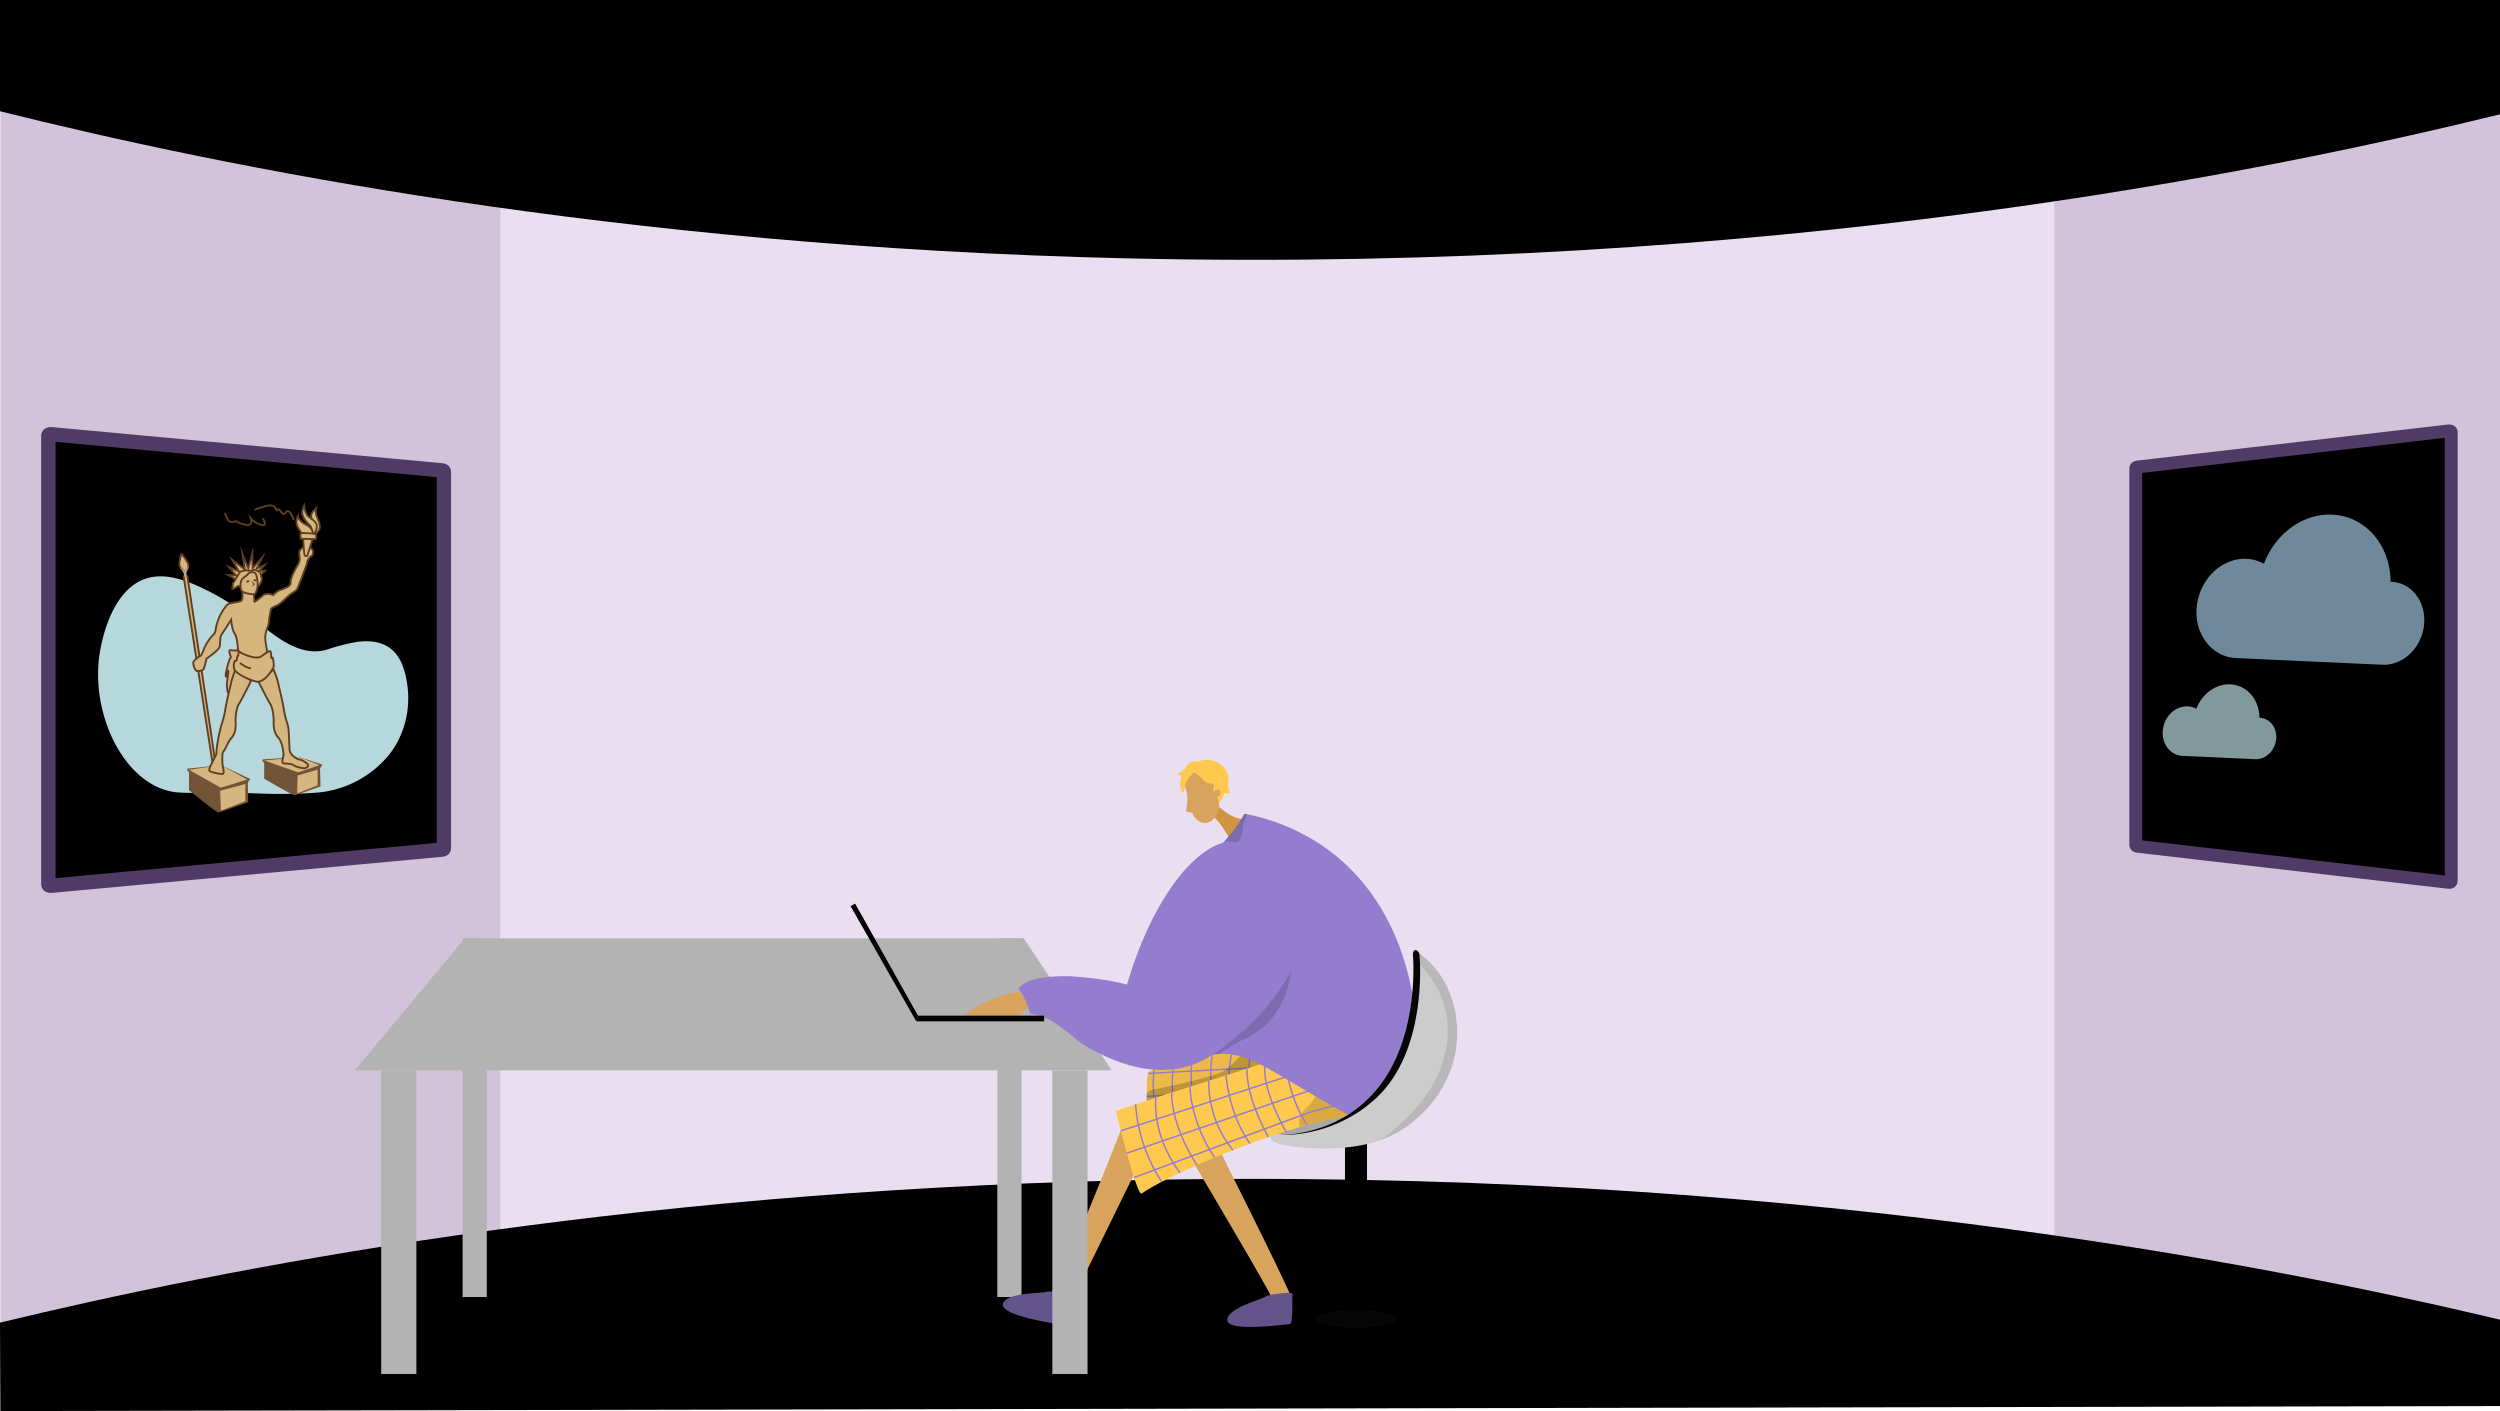 <svg xmlns="http://www.w3.org/2000/svg" xmlns:xlink="http://www.w3.org/1999/xlink" width="1366" height="771" viewBox="0 0 1366 771"><defs><style>.a,.af,.ag,.h,.p{fill:none;}.b{fill:#d2c3db;}.c{fill:#eadff1;}.d,.f,.g{fill:#000;}.e{fill:#b3b3b3;}.f,.g{stroke:#4f3b65;}.ab,.af,.ag,.f,.g,.h,.p{stroke-miterlimit:10;}.f{stroke-width:7.018px;}.g{stroke-width:7.858px;}.h{stroke:#000;stroke-width:12.048px;}.i{fill:#060606;}.j{fill:#ccc;}.k{opacity:0.18;}.l{clip-path:url(#a);}.m{fill:#edba49;}.n{opacity:0.3;}.o{opacity:0.5;}.p{stroke:#947dce;stroke-width:0.808px;}.q{opacity:0.2;}.r{fill:#d8a35d;}.s{fill:#62548a;}.t{fill:#d19442;}.u{fill:#ffc84f;}.v{fill:#947dce;}.w{opacity:0.15;}.x{opacity:0.1;}.y{opacity:0.71;}.z{fill:#9dc1db;}.aa{fill:#b6d7db;}.ab{fill:#d5b67f;}.ab,.af,.ag{stroke:#603e21;}.ab,.af{stroke-width:1.031px;}.ac{fill:#b7a494;}.ad{fill:#715337;}.ae{fill:#d5b680;}.ag{stroke-width:0.515px;}</style><clipPath id="a"><path class="a" d="M2428.694,7379.994s-.677-15.173,1.111-17.288,61.762-15.111,61.762-15.111l17.21,13.858Z"/></clipPath></defs><g transform="translate(-1802.012 -6777.237)"><path class="b" d="M3168.012,6786.773v758.463l-242.228-67.586-32.991-6.263,1.636-558.092,30.118-25.561Z"/><path class="b" d="M2118.309,6902.708l-16.051,556.371-300.044,74.4V6783.425L2101.057,6877Z"/><path class="c" d="M2499.99,6866.308H2075.382v617.384h849.165V6866.308Z"/><path class="d" d="M1802.012,6838.017c121.657,30.38,335.7,73.888,615,80.372,352.971,8.194,622.428-47.1,751-78.7v-62.454h-1366Z"/><path class="d" d="M1802.012,7499.921c121.657-29.39,335.7-71.481,615-77.753,352.971-7.928,622.428,45.568,751,76.133v47.19l-1365.8,2.746Z"/><path class="e" d="M2409.465,7362.082H1995.859l60.117-72.141h305.395Z"/><rect class="e" width="19.237" height="165.923" transform="translate(2010.288 7362.082)"/><rect class="e" width="13.226" height="195.982" transform="translate(2054.774 7289.941)"/><rect class="e" width="13.226" height="195.982" transform="translate(2346.943 7289.941)"/><path class="f" d="M2968.986,7033.139v205.775c0,.353.351.653.828.709l68.944,8,21.89,2.529,79.581,9.239c.6.069,1.135-.268,1.135-.709V7013.367c0-.441-.539-.778-1.135-.709l-79.581,9.239-21.89,2.53-68.944,8C2969.337,7032.486,2968.986,7032.786,2968.986,7033.139Z"/><path class="g" d="M2044.558,7034.976v205.775c0,.353-.44.653-1.037.708l-86.445,8-27.446,2.53-99.781,9.238c-.748.07-1.424-.267-1.424-.708V7015.2c0-.441.676-.778,1.424-.709l99.781,9.238,27.446,2.53,86.445,8C2044.118,7034.323,2044.558,7034.623,2044.558,7034.976Z"/><line class="h" y2="96.68" transform="translate(2542.929 7400.616)"/><ellipse class="i" cx="22.735" cy="4.768" rx="22.735" ry="4.768" transform="translate(2520.194 7493.086)"/><path class="j" d="M2595.542,7359.254c-4.5,14.272-14.369,26.553-26.789,34.771a56.744,56.744,0,0,1-12.019,6.012c-11.683,4.266-24.5,5-37.04,4.592-1.837-.059-22.81-.844-23.4-5.655-.716-5.846,29.068-14.288,53.96-20.434,11.133-9.75,16.051-19.441,18.422-25.694.854-2.258,2.627-7.363,4.955-28.267.961-8.655,1.6-16.216,2.023-22.292.128-1.858.241-3.578.337-5.147C2595.99,7310.056,2602.451,7337.293,2595.542,7359.254Z"/><path class="k" d="M2542.7,7385.2l-.146.1c-1.6,1.139-13.205,11-37.734,11.934-26.012.995,53.3-37.185,53.3-37.185Z"/><g class="l"><path class="m" d="M2547.6,7386.912s-.033,0-.081,0c-1.1.028-13.731.291-30.291.578-32.678.56-79.038,7.53-92.882,12.7-2.988,1.118-1.894-47.211-1.894-47.211,33.576-2.6,92.79-3.6,95.276-5.96,2.651-2.514,19.018-2.216,22.976-2.107.549.013.861.026.861.026l.027.231,3.022,28.322c.008.05.01.072.01.072C2545.577,7380.927,2546.585,7386.071,2547.6,7386.912Z"/><g class="n"><path class="o" d="M2547.6,7386.912s-.033,0-.081,0c-1.1.028-13.731.291-30.291.578a9.037,9.037,0,0,1,.046-1.22,9.446,9.446,0,0,1,3.668-6.4,19.535,19.535,0,0,1,4.533-2.713c10.618-6.932,14.09-22.522,15.229-32.247.549.013.861.026.861.026l.027.231c.821,11.859,2.866,27.145,3.022,28.322.008.05.01.072.01.072C2545.577,7380.927,2546.585,7386.071,2547.6,7386.912Z"/></g><line class="p" x1="120.85" y2="6.557" transform="translate(2422.29 7357.595)"/><line class="p" y1="8.315" x2="121.739" transform="translate(2422.278 7368.464)"/><line class="p" x1="122.208" y2="11.476" transform="translate(2422.596 7379.153)"/><path class="p" d="M2534.279,7387.177"/><path class="p" d="M2517.728,7347.02"/><path class="p" d="M2519.254,7346.648s-4.2,22.094,2.1,40.767"/><path class="p" d="M2508.261,7348.447s-6.444,9.577,1.094,39.851"/><path class="p" d="M2497.577,7349.474s-4.7,13.117,1.67,38.84"/><path class="p" d="M2485.653,7349.729s-4.176,20.028,2.9,39.372"/><path class="p" d="M2475.781,7350.172s-6.659,19.662,2.95,40.035"/><path class="p" d="M2464.943,7350.648s-4.723,18.6,3.011,40.882"/><path class="p" d="M2454.534,7351.121s-5.4,15.782,3.086,41.89"/><path class="p" d="M2445.344,7351.8s-7.568,18.823,2.208,42.884"/><path class="p" d="M2433.824,7352.207a88.344,88.344,0,0,0,2.795,44.635"/><path class="q" d="M2427.717,7382.686s-1.846-9.146,4.33-10.161,33-6.826,38.361-9.955,17.119-16.892,17.119-16.892l32.725,12.017s-37.327,18.056-39.339,18.618S2427.717,7382.686,2427.717,7382.686Z"/></g><path class="r" d="M2415.546,7391.941s-36.682,94.183-41.191,94.1c-8.109-.1-39.046-2.358-8.612,8.507,14.763,7.566,15.137,3.69,16.633.923,1.223-2.261,10.752-19.308,14.2-25.471.772-1.38,35.472-72.4,35.472-72.4Z"/><path class="s" d="M2388.235,7485.872c.68-1.461-12.907-3.6-14.523-2.753s-22.126.056-23.714,6.608,29.946,10.915,32.133,11.436S2386.9,7488.742,2388.235,7485.872Z"/><path class="r" d="M2445.817,7398.492s40.166,67.249,50.551,86.574c-.671,3.342-.8,3.7-1.388,3.871-7.777,2.3-38,9.268-5.718,10.669,16.338,2.873,15.552-.941,16.165-4.026.235-1.184.745-4.379,1.918-9.9-1.994-6.529-44.467-90.99-44.467-90.99Z"/><path class="s" d="M2508.287,7484.34c.251-1.591-13.4.092-14.719,1.357s-21.254,6.151-20.975,12.887,31.795,2.24,34.04,2.138S2507.792,7487.468,2508.287,7484.34Z"/><path class="t" d="M2466.8,7216.779s8.28,8.98,16.62,8.1-9.65,10.675-9.65,10.675-4.618-9.351-9.665-12.753S2466.8,7216.779,2466.8,7216.779Z"/><path class="r" d="M2417.361,7388.721c4.206-5.057,94.143-36.439,94.143-36.439l35.746,27.569s-117.154,18.086-118.556,20.89S2413.156,7393.778,2417.361,7388.721Z"/><path class="u" d="M2563.326,7381.923l-.079.018c-1.058.312-35.119,6.572-51.038,11.138-31.418,9-74.391,27.746-86.423,36.327-2.6,1.854-14.058-45.109-14.058-45.109,31.756-11.213,88.692-27.509,90.481-30.435,1.909-3.114,17.795-7.066,21.646-7.985.534-.13.839-.2.839-.2l.086.217,10.255,26.573c.021.046.028.067.028.067C2537.89,7379.4,2562.126,7381.374,2563.326,7381.923Z"/><g class="n"><path class="o" d="M2563.326,7381.923l-.079.018c-1.058.312-35.119,6.572-51.038,11.138a8.873,8.873,0,0,1-.272-1.19,9.442,9.442,0,0,1,1.886-7.127,19.53,19.53,0,0,1,3.675-3.794c8.461-9.447,7.776-25.4,6.357-35.091.534-.13.839-.2.839-.2l.086.217c3.864,11.242,9.8,25.476,10.255,26.573.021.046.028.067.028.067C2537.89,7379.4,2562.126,7381.374,2563.326,7381.923Z"/></g><line class="p" x1="115.028" y2="37.635" transform="translate(2414.465 7357.496)"/><line class="p" y1="39.563" x2="115.431" transform="translate(2417.724 7367.767)"/><path class="p" d="M2549.97,7378.123l-10.616,1.743a150.08,150.08,0,0,0-27.945,7.409l-89.79,33.351"/><path class="p" d="M2528.6,7388.364"/><path class="p" d="M2502.208,7353.865"/><path class="p" d="M2503.586,7353.109s1.67,22.427,12.585,38.832"/><path class="p" d="M2493.435,7357.695s-3.744,10.918,11.378,38.207"/><path class="p" d="M2483.381,7361.453s-1.141,13.887,11.673,37.082"/><path class="p" d="M2471.93,7364.789s1.154,20.426,13,37.277"/><path class="p" d="M2462.51,7367.774s-1.34,20.715,13.218,37.9"/><path class="p" d="M2452.165,7371.041s.255,19.187,13.5,38.706"/><path class="p" d="M2442.233,7374.193s-1.131,16.643,13.831,39.661"/><path class="p" d="M2433.533,7377.227s-2.435,20.141,13.24,40.849"/><path class="p" d="M2422.511,7380.606a88.338,88.338,0,0,0,14.262,42.388"/><path class="r" d="M2362.407,7318.584a64.968,64.968,0,0,0-34.458,14.3l30.427.96a9.321,9.321,0,0,1,2.4-3.647,9.72,9.72,0,0,1,6.335-2.5Q2364.759,7323.144,2362.407,7318.584Z"/><path class="u" d="M2457.153,7206.218s13.3,17.033,14.713-.646C2472.984,7191.588,2448.08,7194.089,2457.153,7206.218Z"/><path class="u" d="M2461.246,7203.59s-5.988-.049-9.773,2.17c-1.146.672-2.7.455-3.058,1.894,0,0,4.322-15.166,14.185-11.491s12.333,4.814,3.707,22.739C2466.307,7218.9,2470.553,7205.273,2461.246,7203.59Z"/><path class="u" d="M2455.046,7194.741s4.557-4.779,12.219-.818c5.208,2.693,6.449,7.323,5.916,10.7s.473,5.236,1.236,5.56c0,0-3.262,1.317-3.7.23,0,0,.763,1.849-3.192,6.366a5.066,5.066,0,0,0-1.874-6.137C2462.158,7208.258,2455.046,7194.741,2455.046,7194.741Z"/><path class="r" d="M2449,7206.123a16.5,16.5,0,0,1,1.633,5.219,25.518,25.518,0,0,1-.127,6.118c-.127,1.334-.289,2.438-.416,3.208l3.46.7a7.869,7.869,0,0,0,3.188,4.306c7.254,5.112,14.164-6.5,10.347-12.6.044.071.929-.7.981-.762a3.273,3.273,0,0,0,.882-1.952,1.658,1.658,0,0,0-.225-1,1.95,1.95,0,0,0-1.487-.767c-1.232-.122-1.408.807-1.923,1.684-.618-.818.3-4.181-.318-5a6.09,6.09,0,0,1-3.3-.252c-1.763-.685-2.062-1.9-4.5-3.731-1.582-1.183-3.011-2.7-3.934-2.306-1.117.478-2.092,1.13-3.611,3.232C2448.874,7203.288,2449.6,7205.773,2449,7206.123Z"/><path class="u" d="M2458.767,7194.687s-1.845-2.935-6.039-.879a6.664,6.664,0,0,0-2.657,2.515,11.293,11.293,0,0,1-4.53,3.794s.549,1.036,2.378.731c-.758.127-1,3.194-1.029,3.7-.123,1.875.183,4.734,1.788,5.975.524-2.176.59-4.2,1.658-6.273a17.93,17.93,0,0,1,4.4-5.177C2455.016,7198.816,2458.844,7194.808,2458.767,7194.687Z"/><path class="v" d="M2562.846,7393.868c-7.273,2.907-23.947-6.934-57.324-26.617-13.519-7.97-24.213-14.812-37.1-14.152-1.1.055-2.2.165-3.338.33a36.741,36.741,0,0,0-5.21,1.174,42.325,42.325,0,0,0-12.721,6.5c-.027-.376-.046-.761-.073-1.156-.413-6.521-.8-14.821-.945-24.442-.018-1.4-.037-2.871-.046-4.394-.376-27.625-.174-72.173,15.867-85.7a87,87,0,0,0,9.42-8.888c.945-1.045,1.926-2.173,2.916-3.393a83.778,83.778,0,0,0,7.677-11.263c.44.082.9.174,1.358.266a112.732,112.732,0,0,1,41.135,17.133c41.558,28.286,48.455,75.309,50.161,87.031C2577.558,7346.33,2579.071,7387.383,2562.846,7393.868Z"/><path class="w" d="M2482.68,7344.652a89.7,89.7,0,0,0-14.253,8.447c-1.1.055-2.21.165-3.348.33a36.571,36.571,0,0,0-5.2,1.174c-.275-5.429-.514-11.758-.615-18.784q-.027-2.1-.055-4.393c14.373-24.214,44.374-71.026,47.841-46.281C2511.626,7317.833,2499.574,7336.59,2482.68,7344.652Z"/><path class="v" d="M2358.8,7316.906c-.178,1.312,1.231,1.927,3.584,7.167a48.178,48.178,0,0,1,2.559,7.167c12.434.743,22.734,13.083,29.816,17.257,12.418,7.318,32.225,16.529,52.728,12.286,11.736-2.429,19.454-8.6,29.179-16.381a126.449,126.449,0,0,0,31.738-37.882c.765-2.55,10.374-36.476-10.75-58.358-2.77-2.87-9.889-10.245-18.941-11.262-20.6-2.317-46.332,28.856-60.918,78.322-7.587-1.974-16.242-3.571-31.366-4.585C2371.98,7310.533,2364.178,7311.87,2358.8,7316.906Z"/><path d="M2266.754,7272.319l2.5-1.344,34.362,61.238-.96,3.072Z"/><path d="M2372.529,7335.285v-3.072h-68.917l-.96,3.072Z"/><path class="w" d="M2483.327,7222.135a7.859,7.859,0,0,1-1.128,3.155c-1.541,2.082-1.156,7.713-2.119,9.438s-.376,3.457-6.274,2.238c-.889-.184-1.7-.331-2.43-.441.945-1.045,1.926-2.173,2.916-3.393a83.778,83.778,0,0,0,7.677-11.263C2482.409,7221.951,2482.868,7222.043,2483.327,7222.135Z"/><path class="j" d="M2538.649,7388.186s20.23-16.931,23.2-22.473,10.124-21.412,10.124-21.412l5.141-15.644,5.85,35.138-7.564,19.213-5.979,6.242-6.733,6.05-9.267-.407Z"/><path class="i" d="M2501.653,7397.4c5.069-.148,30.735-1.053,50.28-22.215,25.277-27.369,22.457-71.462,22.121-75.955-.23-1.493.44-2.713,1.17-2.888.808-.194,2.171.78,2.415,2.6.355,4.137,3.951,52.5-23.609,78.209C2532.364,7397.356,2506.434,7397.533,2501.653,7397.4Z"/><path class="x" d="M2595.542,7359.254c-4.5,14.272-14.369,26.553-26.789,34.771a56.744,56.744,0,0,1-12.019,6.012c9.408-7.107,18.122-15.33,24.679-24.6,11.058-15.629,15.495-36.666,7.588-54.639a55.339,55.339,0,0,0-13.344-18.512c.128-1.858.241-3.578.337-5.147C2595.99,7310.056,2602.451,7337.293,2595.542,7359.254Z"/><rect class="e" width="19.237" height="165.923" transform="translate(2377.002 7362.082)"/><g class="y"><path class="z" d="M3029.544,7082.58a21.347,21.347,0,0,1,9.486,2.688c6.144-16.218,21.084-27.564,37.29-26.825,18.315.834,31.809,16.807,31.893,36.628.092,0,.182,0,.273.005,11.266.513,19.335,11.087,18.024,23.618s-11.508,22.27-22.773,21.756l-79.869-3.639c-13.465-.614-23.11-13.252-21.543-28.228S3016.079,7081.966,3029.544,7082.58Z"/><path class="z" d="M3113.5,7135.1c5.157-2.5,8.651-7.972,9.347-14.629,1.178-11.247-6.373-21.14-16.494-21.6l-1.539-.07-.28-1.628c-.082-19.13-13.126-34.151-30.344-34.935a30.64,30.64,0,0,0-14.733,3.055,34.7,34.7,0,0,0-17.018,19.257l-2.451,6.464-3.877-2.159a19.669,19.669,0,0,0-18.154-.542c-6.613,3.211-11.087,10.125-11.962,18.49-1.453,13.882,7.526,25.64,20.016,26.21l79.869,3.637a15.81,15.81,0,0,0,7.62-1.547Z"/></g><g class="y"><path class="aa" d="M2997.354,7163.205a10.647,10.647,0,0,1,4.73,1.34c3.063-8.085,10.511-13.742,18.591-13.374,9.131.417,15.858,8.38,15.9,18.262.046,0,.091,0,.136,0,5.617.256,9.64,5.528,8.986,11.775s-5.737,11.1-11.353,10.847l-39.82-1.815c-6.713-.306-11.521-6.607-10.74-14.073S2990.641,7162.9,2997.354,7163.205Z"/><path class="aa" d="M3039.209,7189.391a8.9,8.9,0,0,0,4.66-7.293c.587-5.607-3.178-10.54-8.223-10.77l-.768-.035-.139-.812c-.041-9.537-6.544-17.026-15.129-17.417a15.286,15.286,0,0,0-7.345,1.523,17.3,17.3,0,0,0-8.485,9.6l-1.222,3.222-1.932-1.076a9.81,9.81,0,0,0-9.051-.27,11.279,11.279,0,0,0-5.964,9.218c-.724,6.921,3.752,12.783,9.979,13.067l39.82,1.814a7.887,7.887,0,0,0,3.8-.772Z"/></g><path class="aa" d="M1975.156,7210.329a57.006,57.006,0,0,0,38.974-20.144c8.93-10.786,12.929-26.133,9.982-41.517a47.809,47.809,0,0,0-2.071-7.6c-4.722-12.74-15.631-14.48-25.457-13a105.242,105.242,0,0,0-15.553,3.991c-11.821,3.7-22.8-2.851-32.72-10.52-11.069-8.553-21.866-16.165-33.986-22.121-11.693-5.746-25.859-11.052-37.838-3.577-16.619,10.37-20.09,38.5-20.418,41.447-3.788,34.035,16.2,71.345,43.851,72.985,6.732.4,13.462.026,20.2-.056,9-.11,17.981.433,26.974.708A272.389,272.389,0,0,0,1975.156,7210.329Z"/><path class="ab" d="M1919.831,7195.042c0-1.043-15.427-102.88-15.427-102.88h-2.049l15.966,103.132Z"/><path class="ab" d="M1903,7089.465c.372.114,2.967-2.158,1.51-4.855a27.855,27.855,0,0,0-3.506-4.962c.108.162-1.025,4.207-1.025,5.933S1902.189,7089.214,1903,7089.465Z"/><path class="ac" d="M1904.081,7092.863l-.216-2.859,1.4-3.614a29.453,29.453,0,0,1-2.535,2.7c-.161-.054-2.481-1.942-2.481-1.942l1.942,2.859.7,2.7Z"/><path class="ab" d="M1948.2,7134.774c.243-.357-1.618-7.012-1.187-10.357s1.834-5.07,1.942-7.551a51.167,51.167,0,0,1,1.187-7.012s.18-.432,2.913-1.654,6.185-5.25,7.767-6.329,3.236-2.086,3.6-2.877,5.106-12.586,5.322-14.1.575-1.654.575-1.654.935-1.87,1.87-2.23,1.079-2.373.719-3.092-1.079-1.654-1.582-1.151-2.589.647-1.87-.072,2.014-2.3.216-1.366-4.243,1.8-4.171,4.171.935,3.452-.863,6.545-3.884,6.9-3.812,9.493-4.459,3.38-6.473,4.387a8.377,8.377,0,0,0-3.02,2.517s-3.381-1.726-5.61.144-4.675,3.668-4.675,3.452-.359-4.315-.359-4.315-4.387-.36-6.329-2.086c0,0,.719,5.25-.791,6.042s-6.042.719-7.48,2.085a27.208,27.208,0,0,0-6.329,14.1,4.316,4.316,0,0,1-1.438,2.446,25.367,25.367,0,0,0-4.891,7.551c-.791,2.3-1.654,3.74-1.942,3.74s-3.739,2.445-3.883,3.668a7.28,7.28,0,0,0,1.51,4.315c.719.719,3.812.288,4.315-1.151s1.439-5.322,1.439-5.322,6.544-4.459,7.12-6.4-.072-5.106,1.078-6.76,5.251-8.055,5.251-8.055.359,5.394,2.013,7.695,1.879,11.509,1.879,11.509S1943.78,7141.282,1948.2,7134.774Z"/><path class="ad" d="M1977.115,7206.944l-.216-9.929,1.294-1.973-12.693-4.207-19.994,1.33v1.295l.863.431v8.846s15.643,9.17,16.613,9.062S1977.115,7206.944,1977.115,7206.944Z"/><path class="ae" d="M1975.568,7197.739v8.63l-11.219,4.387.288-9.781Z"/><path class="ae" d="M1976.575,7195.294l-.237.082c-1.644.575-11.288,3.939-11.486,3.873-.215-.072-18.483-6.473-18.483-6.473l19.131-1.941Z"/><path class="ab" d="M1965.356,7192.2c-.432-.072-4.819-1.942-5.106-5.322s-.288-11.723-1.079-13.736a48.417,48.417,0,0,1-1.582-5.682s-.648-3.668-1.079-5.826-2.3-10.428-2.949-12.873a49.105,49.105,0,0,0-2.014-5.61s-8.7,5.682-8.414,6.257,5.322,10.716,6.616,12.586,1.8,7.12,1.8,8.63-.575,6.257,2.694,9.853c1.743,1.917,2.7,6.976,2.7,9.494,0,0-1.51,4.243.072,4.387s4.6.215,5.466,1.006,5.394,1.942,6.329,1.583,2.157-1.223,1.294-2.158a13.941,13.941,0,0,0-3.38-2.3C1966.435,7192.417,1965.356,7192.2,1965.356,7192.2Z"/><path class="ad" d="M1937.631,7215.575l-.216-10.713,1.295-1.974-16.038-7.594-18.268,1.941v1.295l.863.431v10.033s15.068,12.3,16.038,12.19S1937.631,7215.575,1937.631,7215.575Z"/><path class="ae" d="M1936.085,7205.585V7215l-13.413,5.143-.36-10.824Z"/><path class="ab" d="M1934.147,7135.853c.365-.111-1.187-3.614-3.236-3.237s-3.938-1.014-3.56,1.058,1.294,2.5.539,3.1-3.074,9.385-2.481,10.14,1.133-4.009,1.348-3.11-.917,6.077-.755,8.234.27,4.315,1.3,3.938,2.589-4.423,2.859-6.419S1930.587,7136.931,1934.147,7135.853Z"/><path class="ae" d="M1937.092,7203.14l-.237.083c-1.644.574-14.13,4.434-14.327,4.369-.216-.072-17.261-9.745-17.261-9.745l17.405-2.553Z"/><path class="ab" d="M1920.37,7186.879a85.929,85.929,0,0,1,2.7-13.736,48.417,48.417,0,0,0,1.582-5.682s.647-3.668,1.079-5.826,2.3-10.428,2.948-12.873a49.3,49.3,0,0,1,2.014-5.61s8.7,5.682,8.414,6.257-5.322,10.716-6.616,12.586-1.8,7.12-1.8,8.63.879,6.458-2.39,10.054c-1.743,1.918-2.541,5.1-4.639,7.764a34.476,34.476,0,0,0-.054,6.6c.377,2.193,1.24,5.106-.162,5.106s-5.879-.863-6.8-1.564.809-3.722.809-3.722l2.751-5.5Z"/><path class="ab" d="M1944.481,7136.068c.543-.288,4.963-3.883,5.34-2.858a9.741,9.741,0,0,1,.378,3.344c-.054.647.7-.54.917.377s.863,4.369.108,5.5-5.017,8.2-9.17,7.228-11.7-4.585-12.136-7.066.054-4.585.863-4.207.647-2.859,1.132-2.7.27-2.751.7-2.374S1941.029,7137.9,1944.481,7136.068Z"/><path class="ab" d="M1933.154,7139.466s3.231,2.751,5.957,2.967"/><path class="ab" d="M1973.339,7069.795c.287-.072,3.668-2.3,3.452-4.962s-.853-3.093-1.721-5.466a7.88,7.88,0,0,1-.272-4.459s-3.257,2.661-2.754,4.675S1973.339,7069.795,1973.339,7069.795Z"/><path class="ab" d="M1972.835,7070.124s3.841-4.532,1.561-7.377-4.006-2.445-5.085-4.962a12.508,12.508,0,0,1-1.078-4.459s-1.8,3.02-.792,5.609a14.328,14.328,0,0,0,3.884,5.322C1972.476,7065.336,1972.835,7070.124,1972.835,7070.124Z"/><path class="ab" d="M1972.835,7070.37c0-.246,1.151-4.027-3.38-6.328s-4.675-4.747-4.675-4.747a6.415,6.415,0,0,0,0,6.113,26.645,26.645,0,0,0,2.877,4.171Z"/><path class="ab" d="M1972.835,7071.809l-2.948,9.205s-1.007.432-1.439-.431-.791-9.422-.791-9.422Z"/><path class="ab" d="M1974.7,7069.579c.072.288.288,2.158-.359,2.23s-8.127-.216-8.127-.216-.432-3.164.359-3.164,7.7.287,7.911.719Z"/><path class="ab" d="M1944.7,7091.029c.216-.162,2.212-1.942,2.212-1.942h-3.183l2.805-3.074-4.261,1.888,2.859-5.88-5.071,5.61-.162-7.991-2.265,7.991-3.182-7.767,1.348,8.522-6.958-5.34,3.722,6.423-5.448-2.377,3.937,4.584-4.369-.215,4.154,2.319Z"/><path class="ab" d="M1943.51,7097.07c.216-.108,2.05-2.589,1.457-4.207s-.432-2.481-1.079-2.967-3.052-1.888-3.549-1.132-3.032-.054-4.326.161-2.481.162-3.452,1.78a36.937,36.937,0,0,0-2.266,3.884c-.323.863-1.079.809-1.025,2.05s-1.132,2.966.432,2.265,2.8-2.265,3.236-1.079S1943.51,7097.07,1943.51,7097.07Z"/><path class="ab" d="M1940.058,7089.9a1.957,1.957,0,0,1,1.942,1.4c.647,1.564,1.133,5.718.486,7.767s-.917,2.751-1.619,2.859-6.4-.45-7.012-2.158-.7-4.746.594-6.2,2.265-1.51,3.074-2.7A2.871,2.871,0,0,1,1940.058,7089.9Z"/><path class="af" d="M1940.657,7094.173c.276.124.612,0,.9.107a.944.944,0,0,1,.417.366"/><path class="af" d="M1937.96,7094.48a.4.4,0,0,1-.267.3c-.131.053-.275.067-.41.11a1.991,1.991,0,0,0-.6.365"/><path class="ag" d="M1939.864,7097.166l.444-.177a1.116,1.116,0,0,0,.647-.469.1.1,0,0,0,.014-.061.117.117,0,0,0-.052-.068,3.422,3.422,0,0,1-1.042-1.4"/><path class="af" d="M1962.479,7061.452c0-.359-2.3-7.191-4.315-4.243s-3.38-3.164-4.387-1.366-.144-3.668-5.9-2.23-6.832,2.374-6.832,2.374"/><path class="af" d="M1945.506,7060.374c.288.359,3.021,4.674-.791,3.668a10.773,10.773,0,0,1-5.682-3.6s1.493,4.171-2.238,3.6-5.6-1.727-5.673-1.942-2.948,1.048-4.171-.375a14.723,14.723,0,0,1-2.086-4.314"/></g></svg>